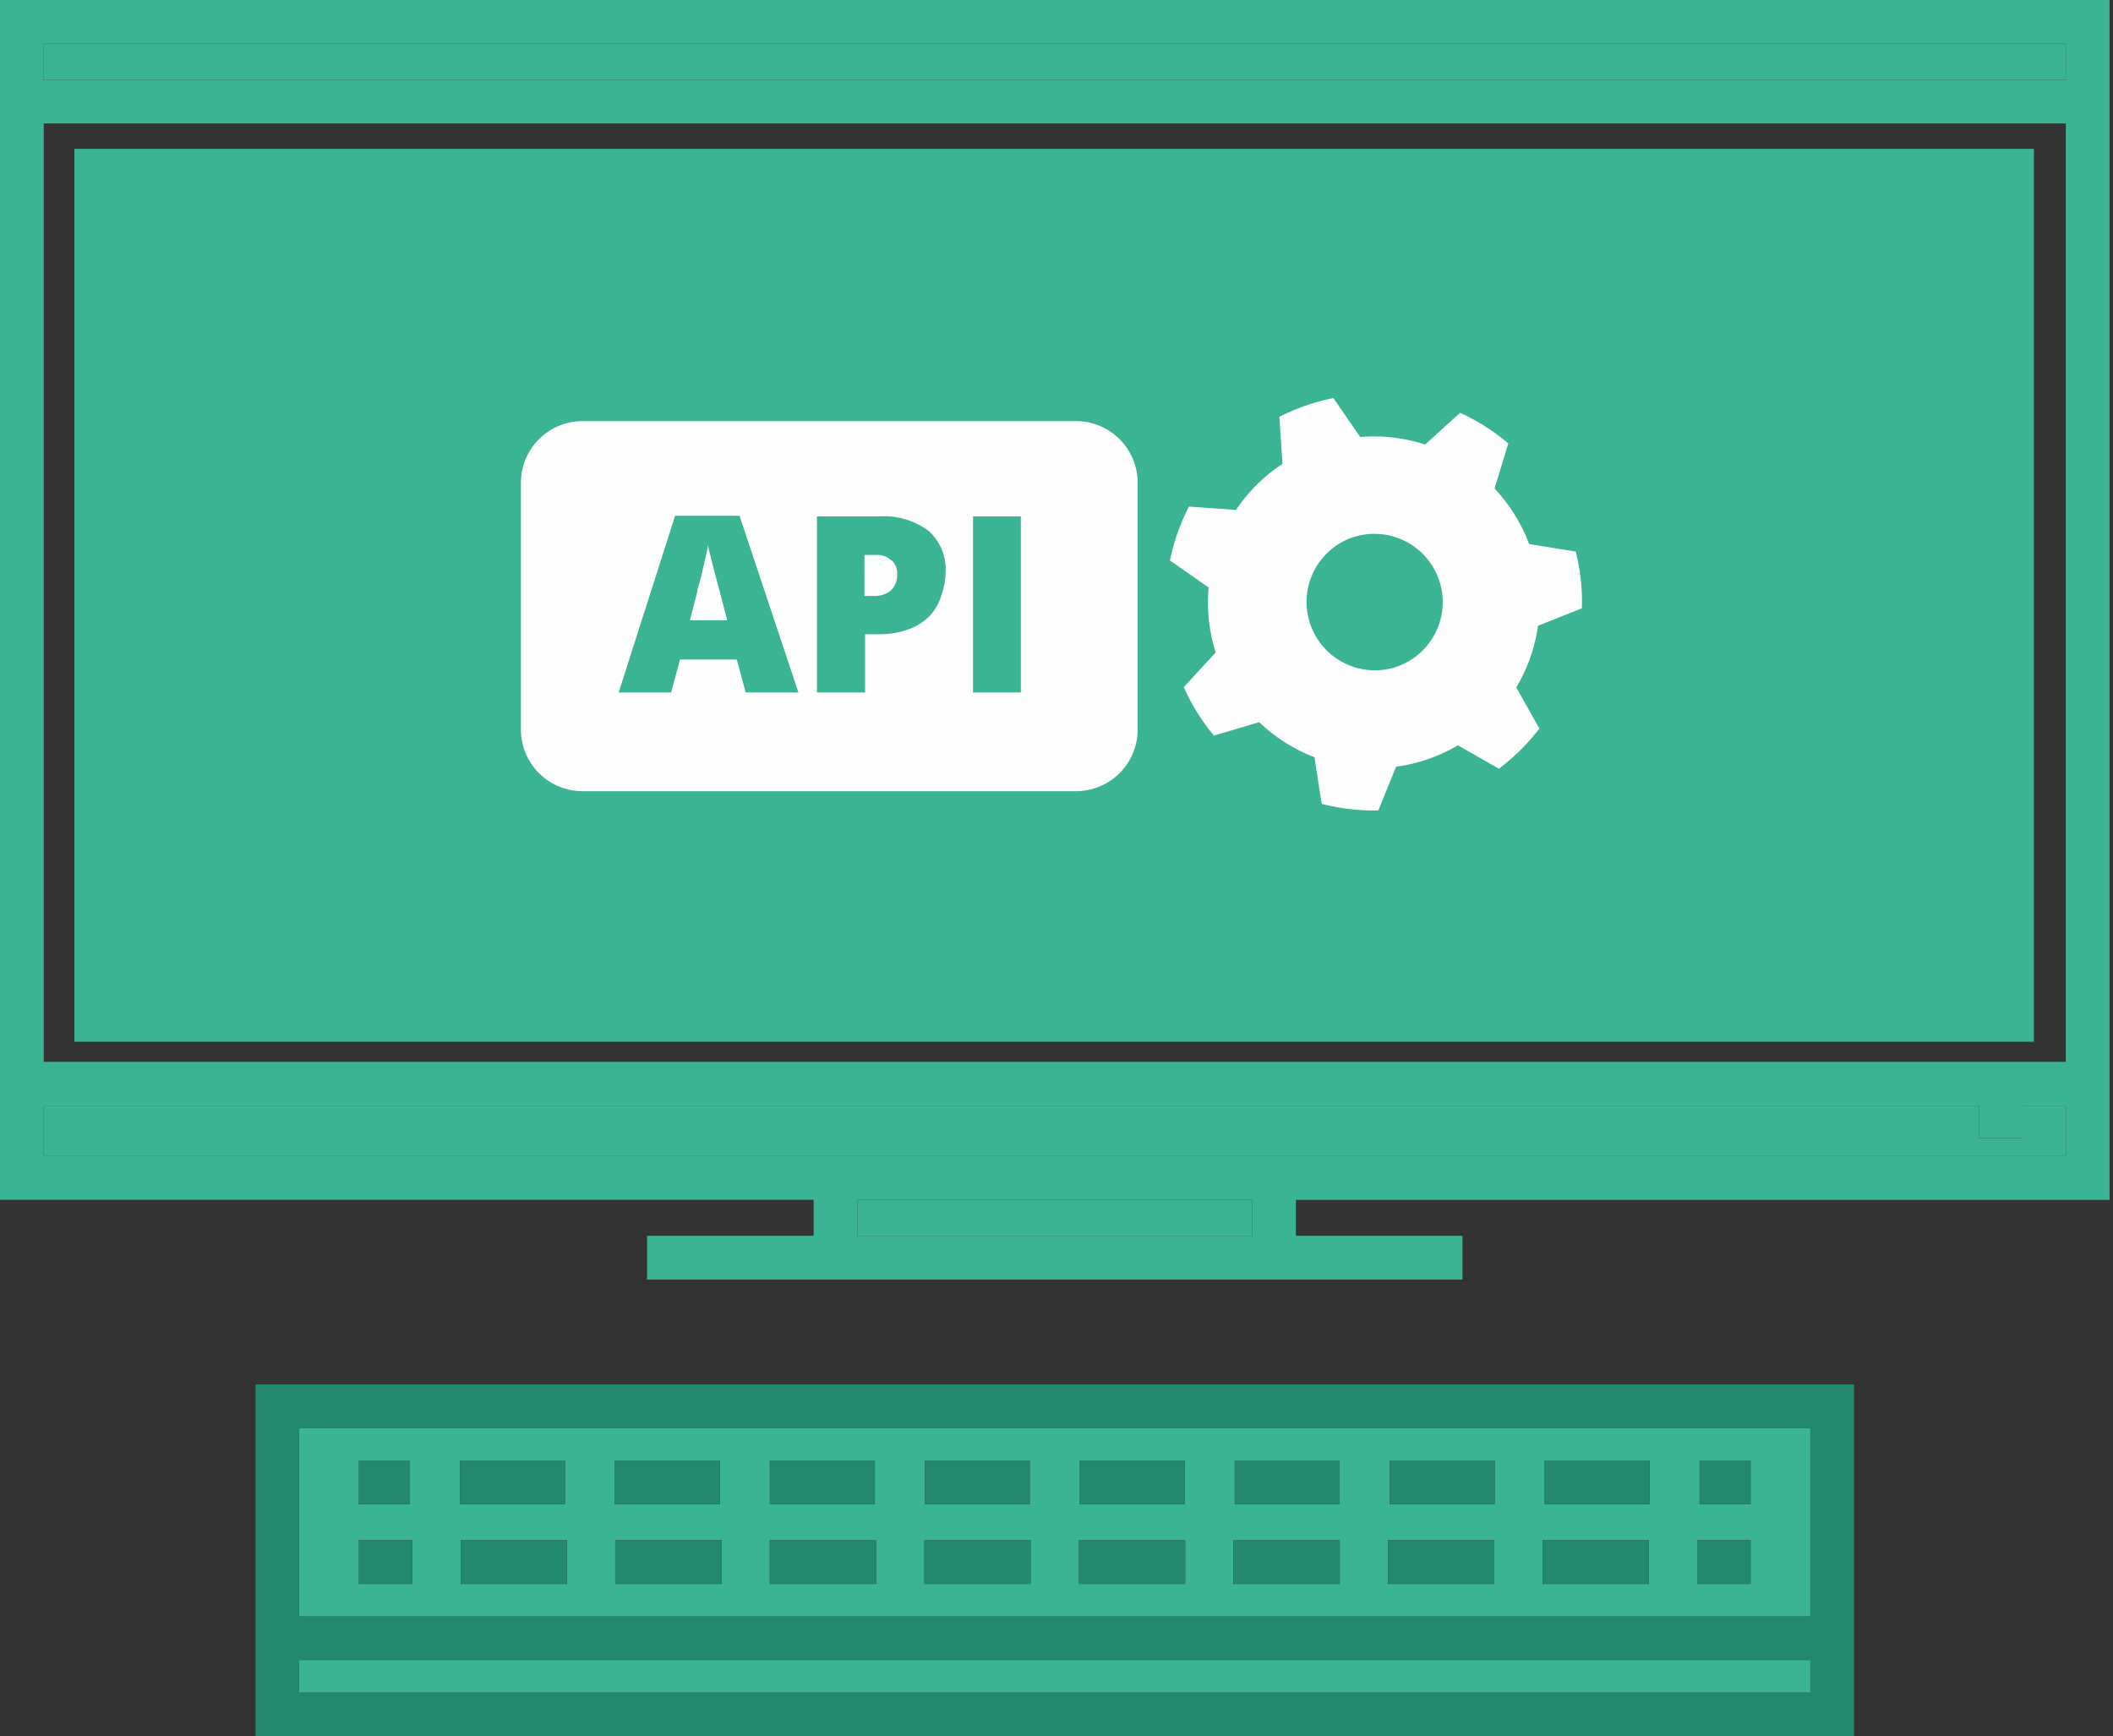<svg xmlns="http://www.w3.org/2000/svg" width="129" height="106" fill="none"><rect width="100%" height="100%" fill="#333333" stroke="none"/><path fill="#3BB493" d="M128.791 0v73.254H79.117v2.195h10.17v2.671H39.504v-2.67h10.17v-2.197H0V0h128.791Zm-2.671 70.583v-3.084h-2.641v1.983h-2.671v-1.983H2.671v3.084H126.12Zm0-5.754V7.538H2.67v57.29h123.45Zm0-59.962V2.67H2.67v2.196h123.45ZM76.447 75.449v-2.195H52.344v2.195h24.103Z"/><path fill="#3BB493" d="M126.12 67.5v3.083H2.67v-3.084h118.138v1.983h2.671v-1.983h2.641ZM126.12 2.67H2.67v2.197h123.45V2.67Z"/><path fill="#24886D" d="M113.191 84.521V106H15.598V84.521h97.593Zm-2.671 18.808v-1.976H18.268v1.976h92.252Zm0-4.647v-11.49H18.268v11.49h92.252Z"/><path fill="#3BB493" d="M110.52 101.353H18.268v1.976h92.252v-1.976ZM110.52 87.192v11.49H18.268v-11.49h92.252Zm-3.644 9.514v-2.671h-3.264v2.67h3.264Zm0-4.867v-2.67h-3.116v2.67h3.116Zm-6.167 0v-2.67h-6.407v2.67h6.407Zm-.044 4.867v-2.671h-6.487v2.67h6.487Zm-9.416-4.867v-2.67h-6.407v2.67h6.407Zm-.021 4.867v-2.671h-6.487v2.67h6.487Zm-9.437 0v-2.671h-6.487v2.67h6.487Zm-.003-4.867v-2.67h-6.407v2.67h6.407Zm-9.43 4.867v-2.671h-6.49v2.67h6.49Zm-.03-4.867v-2.67H65.92v2.67h6.407Zm-9.407 4.867v-2.671h-6.487v2.67h6.487Zm-.054-4.867v-2.67H56.46v2.67h6.407Zm-9.383 4.867v-2.671h-6.487v2.67h6.487Zm-.074-4.867v-2.67H47v2.67h6.41Zm-9.363 4.867v-2.671H37.56v2.67h6.487Zm-.098-4.867v-2.67h-6.41v2.67h6.41Zm-9.335 4.867v-2.671h-6.488v2.67h6.488Zm-.125-4.867v-2.67h-6.41v2.67h6.41Zm-9.312 4.867v-2.671h-3.265v2.67h3.265Zm-.149-4.867v-2.67h-3.116v2.67h3.116Z"/><path fill="#24886D" d="M106.876 94.035h-3.265v2.67h3.265v-2.67ZM106.875 89.168h-3.115v2.671h3.115v-2.67ZM100.709 89.168h-6.407v2.671h6.407v-2.67ZM100.665 94.035h-6.488v2.67h6.488v-2.67ZM91.249 89.168h-6.407v2.671h6.407v-2.67ZM91.228 94.035h-6.487v2.67h6.487v-2.67ZM81.791 94.035h-6.487v2.67h6.487v-2.67ZM81.788 89.168h-6.407v2.671h6.407v-2.67Z"/><path fill="#3BB493" d="M76.447 73.254H52.343v2.195h24.102v-2.195Z"/><path fill="#24886D" d="M72.357 94.035h-6.49v2.67h6.49v-2.67ZM72.327 89.168H65.92v2.671h6.407v-2.67ZM62.92 94.035h-6.486v2.67h6.487v-2.67ZM62.867 89.168H56.46v2.671h6.407v-2.67ZM53.484 94.035h-6.487v2.67h6.487v-2.67ZM53.41 89.168H47v2.671h6.41v-2.67ZM44.047 94.035H37.56v2.67h6.487v-2.67ZM43.95 89.168h-6.41v2.671h6.41v-2.67ZM34.613 94.035h-6.487v2.67h6.487v-2.67ZM34.489 89.168h-6.41v2.671h6.41v-2.67ZM25.176 94.035h-3.264v2.67h3.264v-2.67ZM25.028 89.168h-3.116v2.671h3.116v-2.67Z"/><g class="object"><path fill="#3BB493" d="M4.543 9.086h119.629V63.6H4.543z"/><path fill="#FEFEFE" fill-rule="evenodd" d="M81.406 24.304a12.825 12.825 0 0 0-3.297 1.142l.186 2.875a10.134 10.134 0 0 0-2.836 2.81l-2.874-.202a12.869 12.869 0 0 0-1.16 3.289l2.362 1.647c-.119 1.337.025 2.69.432 3.969l-1.95 2.119a12.736 12.736 0 0 0 1.843 2.958l2.764-.821c.97.93 2.118 1.656 3.373 2.14l.44 2.848c1.131.29 2.293.426 3.46.4l1.084-2.67a10.11 10.11 0 0 0 3.773-1.304l2.502 1.428c.93-.7 1.764-1.526 2.472-2.453l-1.411-2.512a10.11 10.11 0 0 0 1.33-3.764l2.676-1.063a12.616 12.616 0 0 0-.375-3.466l-2.846-.46a10.196 10.196 0 0 0-2.11-3.391l.838-2.752a12.733 12.733 0 0 0-2.945-1.868l-2.133 1.936a10.132 10.132 0 0 0-3.965-.46l-1.633-2.375Zm1.103 8.53a4.171 4.171 0 1 1 2.725 7.884 4.173 4.173 0 0 1-2.723-7.888l-.001.004ZM65.69 25.71H35.567a3.766 3.766 0 0 0-3.766 3.766v15.062a3.766 3.766 0 0 0 3.766 3.766H65.69a3.766 3.766 0 0 0 3.765-3.766V29.476a3.766 3.766 0 0 0-3.765-3.766ZM45.527 42.279l-.546-2.015h-3.465l-.546 2.015h-3.2l3.445-10.789h3.935l3.596 10.789h-3.22Zm11.937-5.912a3.2 3.2 0 0 1-.678 1.205c-.354.366-.785.65-1.261.828a5.175 5.175 0 0 1-1.883.32h-.829v3.559h-2.937V31.528h3.766a4.575 4.575 0 0 1 3.05.885 3.144 3.144 0 0 1 1.035 2.542c-.01.482-.1.958-.263 1.412Zm4.858 5.912h-2.919V31.528h2.919v10.75Zm-18.377-6.157.452 1.751h-2.278l.452-1.751c0-.245.15-.527.226-.885.075-.358.17-.715.245-1.073.078-.298.141-.6.188-.904 0 .245.132.546.207.942l.282 1.092.226.828Zm10.525-1.883a1.072 1.072 0 0 1 .301.81c.01.278-.061.553-.207.79a1.11 1.11 0 0 1-.508.415c-.22.092-.458.137-.697.132h-.583V33.88h.753a1.185 1.185 0 0 1 .866.32l.075.038Z" clip-rule="evenodd"/></g></svg>